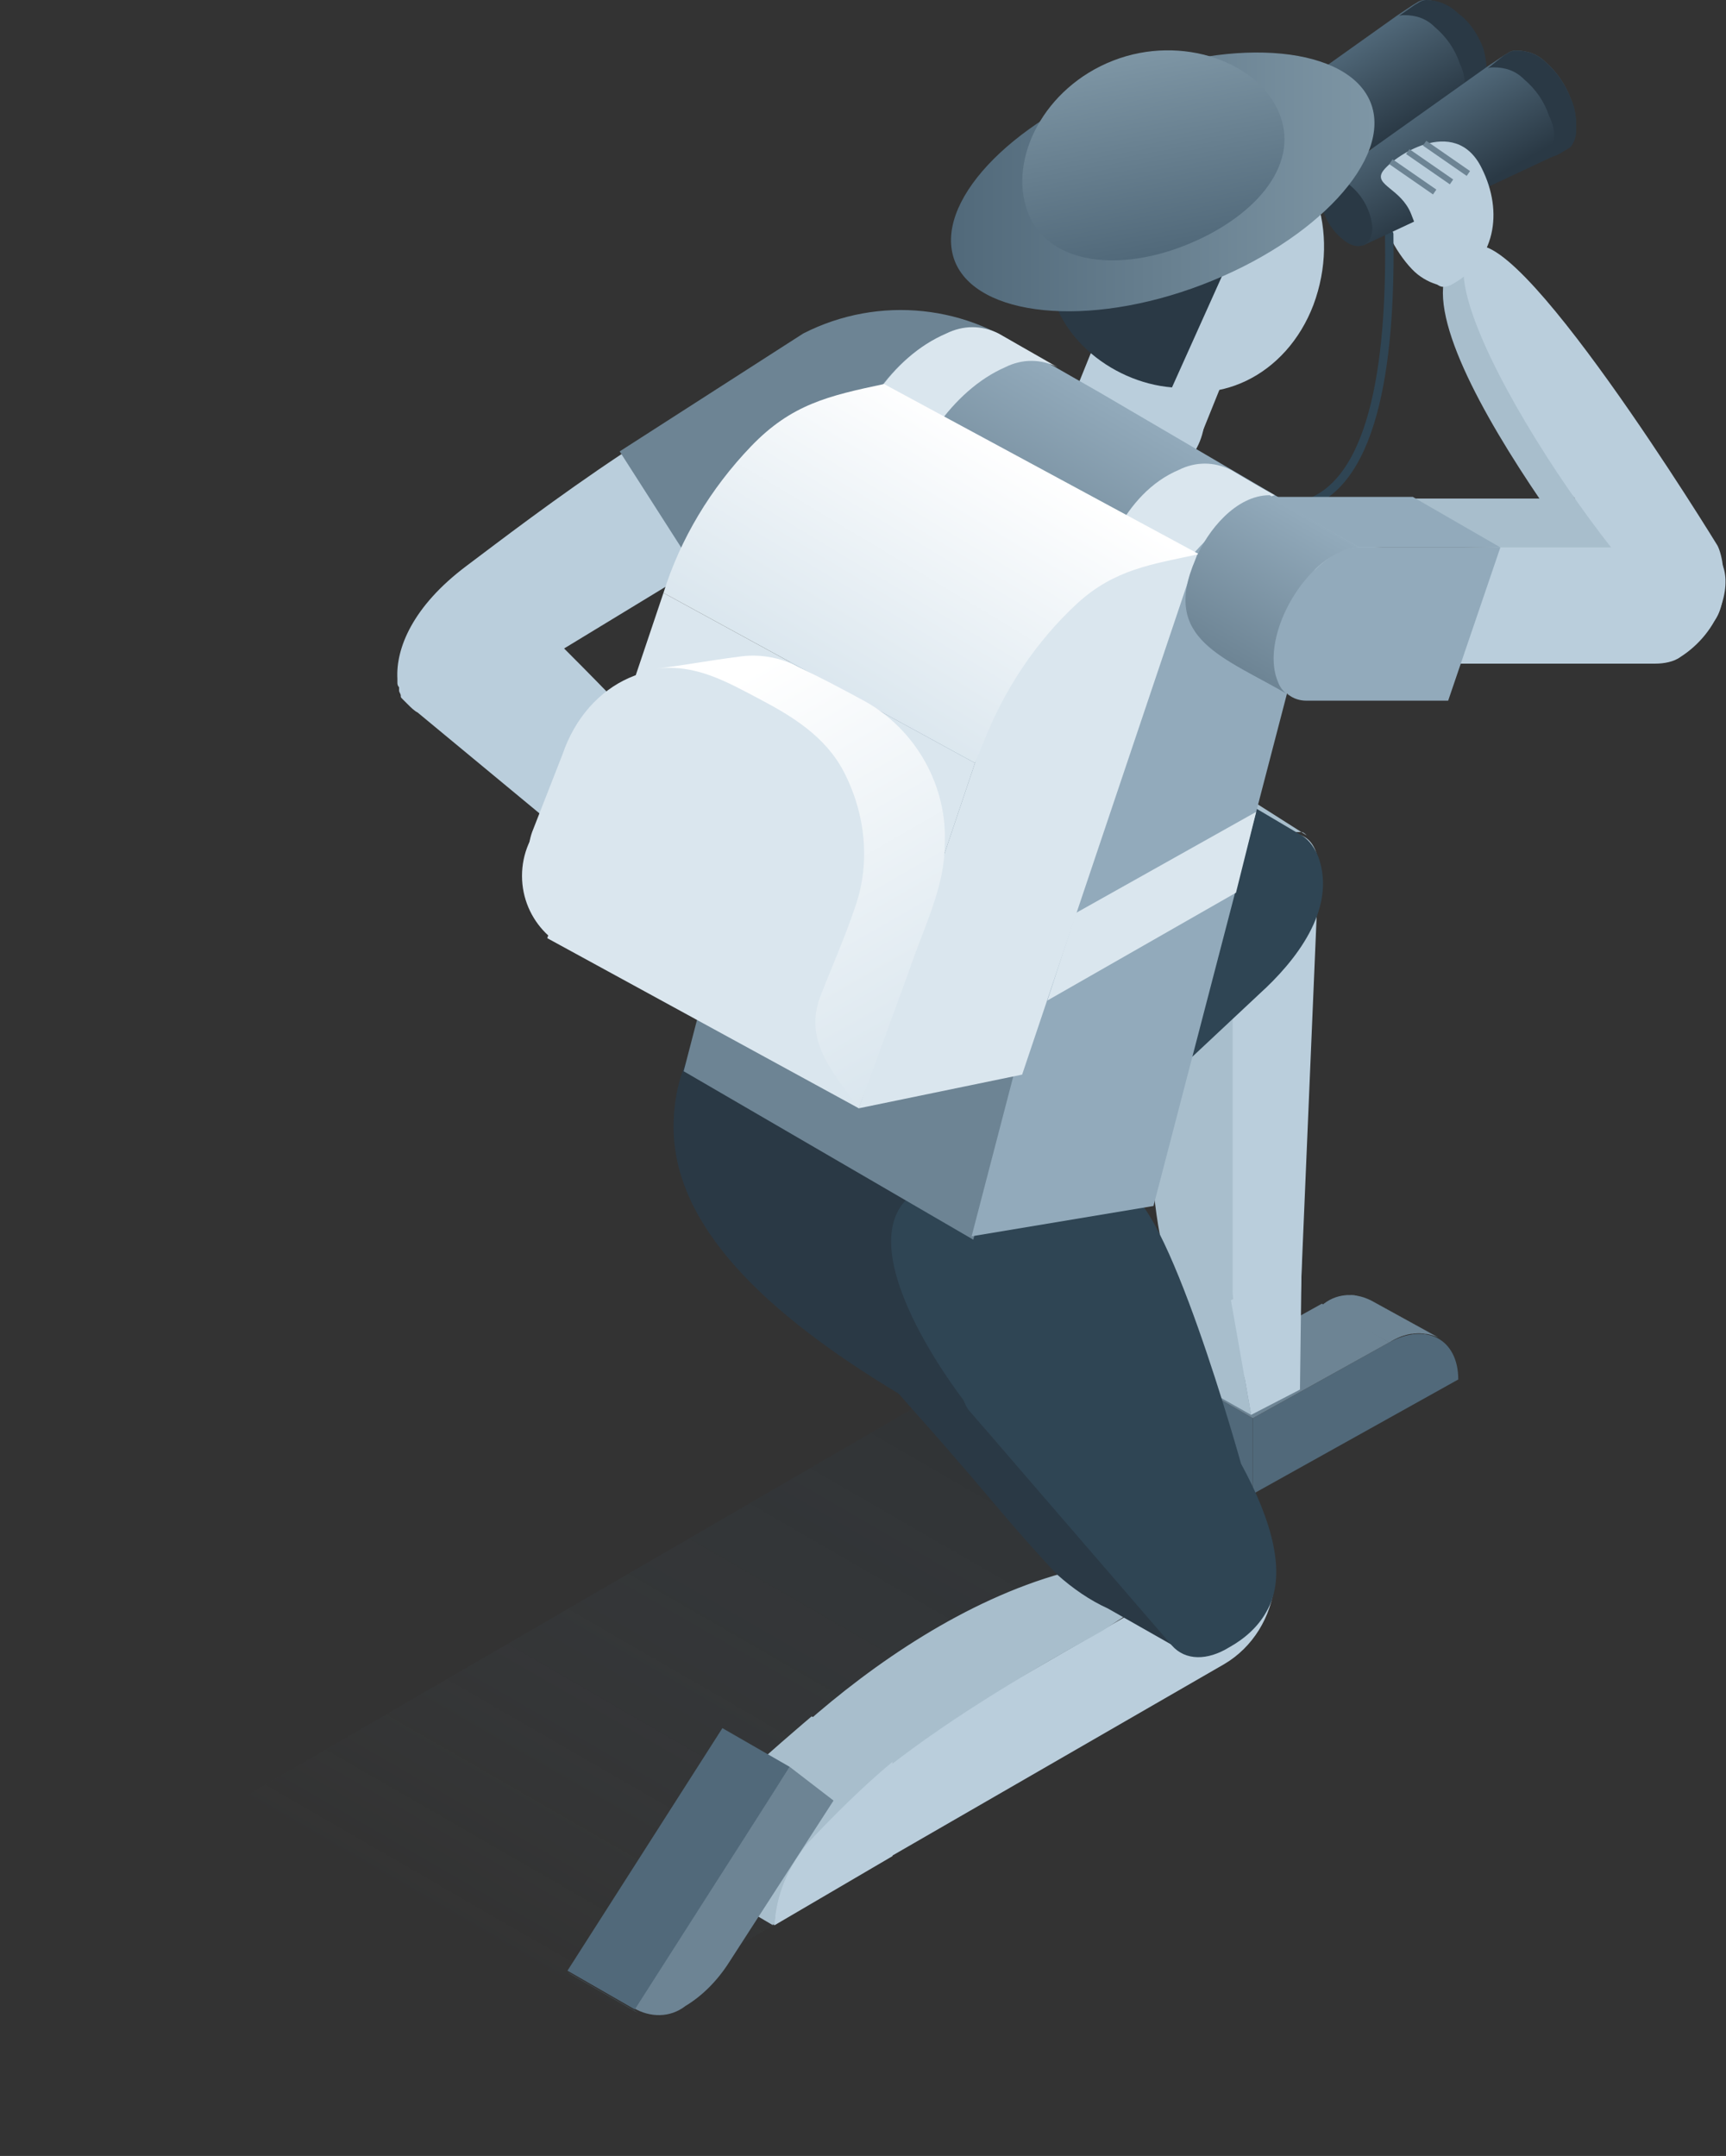 <?xml version="1.0" encoding="utf-8"?>
<!-- Generator: Adobe Illustrator 21.0.2, SVG Export Plug-In . SVG Version: 6.00 Build 0)  -->
<svg version="1.1" id="Layer_1" xmlns="http://www.w3.org/2000/svg" xmlns:xlink="http://www.w3.org/1999/xlink" x="0px" y="0px"
	 viewBox="0 0 102.5 128" style="enable-background:new 0 0 102.5 128;" xml:space="preserve">
<rect x="0" y="0" width="102.5" height="128" fill="#333333" stroke="none"/>
<style type="text/css">
	.st0{fill:url(#SVGID_1_);}
	.st1{fill:#B8DDFD;}
	.st2{fill:#2A3945;}
	.st3{fill:#BACEDC;}
	.st4{fill:none;stroke:#2F4554;stroke-width:0.5;stroke-linecap:round;stroke-linejoin:round;}
	.st5{fill:url(#SVGID_2_);}
	.st6{opacity:0.21;fill:url(#SVGID_3_);enable-background:new    ;}
	.st7{fill:#6D8494;}
	.st8{clip-path:url(#SVGID_5_);}
	.st9{fill:#51697A;}
	.st10{fill:#A8BECC;}
	.st11{fill:#2F4554;}
	.st12{clip-path:url(#SVGID_7_);}
	.st13{fill:#92AABB;}
	.st14{fill:url(#SVGID_8_);}
	.st15{fill:#DAE6EE;}
	.st16{fill:url(#SVGID_9_);}
	.st17{fill:url(#SVGID_10_);}
	.st18{fill:url(#SVGID_11_);}
	.st19{fill:none;stroke:#6D8494;stroke-width:0.35;stroke-miterlimit:10;}
	.st20{fill:url(#SVGID_12_);}
	.st21{fill:url(#SVGID_13_);}
</style>
<title>Asset 1</title>
<g id="_refined">
	<g>
		
			<linearGradient id="SVGID_1_" gradientUnits="userSpaceOnUse" x1="79.328" y1="1560.987" x2="82.689" y2="1566.799" gradientTransform="matrix(1 0 0 1 0 -1558)">
			<stop  offset="0" style="stop-color:#51697A"/>
			<stop  offset="0.9" style="stop-color:#2A3945"/>
		</linearGradient>
		<path class="st0" d="M88,2.9c-0.3-0.8-0.8-1.6-1.5-2.1C86,0.3,85.3,0,84.6,0c-0.3,0-0.5,0.2-0.7,0.3L83,0.9l-9.7,6.9
			c0.4-0.3,1.1,0,1.4,0.3c0.8,0.6,1.2,1.5,1.3,2.4c0,0.1,0,0.1,0,0.2l0,0c0,0.4-0.2,0.7-0.5,0.9l11.3-5.3c0.4-0.1,0.8-0.4,1.1-0.7
			c0.2-0.3,0.3-0.6,0.3-0.9l0,0V4.6c0,0,0-0.1,0-0.2C88.3,3.8,88.2,3.3,88,2.9z"/>
		<path class="st1" d="M76.1,10.5c0,1-0.7,1.4-1.5,0.9c-0.9-0.6-1.5-1.6-1.6-2.7c0-1,0.7-1.4,1.5-0.9C75.5,8.4,76.1,9.4,76.1,10.5z"
			/>
	</g>
	<path class="st2" d="M88.1,2.9c-0.3-0.8-0.8-1.6-1.5-2.1C86.1,0.3,85.4,0,84.7,0c-0.3,0-0.5,0.2-0.7,0.3L83,1
		c0.1-0.1,0.3-0.1,0.4-0.1c0.7,0,1.3,0.2,1.8,0.7c0.7,0.6,1.2,1.3,1.5,2.2c0.4,0.8,0.4,1.8-0.1,2.6c0,0.1-0.1,0.1-0.2,0.2
		c0.3-0.1,1.4-0.5,1.6-1c0.2-0.3,0.3-0.6,0.3-0.9l0,0V4.6c0,0,0-0.1,0-0.2C88.3,3.8,88.2,3.3,88.1,2.9z"/>
	<path class="st3" d="M84.2,16.3c-0.9-0.7-2.2-2.8-1.8-3.3l0,0c0.4-0.5,1.1-0.6,1.6-0.2l2.8,1.3c0.6,0.8,0.8,1.8,0.5,2.8
		C86.2,17.2,85.1,17,84.2,16.3z"/>
	<path class="st4" d="M82.5,13.9c0.1,6.6-0.6,14.9-5.2,16.1s-9.6-4.5-11.8-6.1"/>
	<g>
		
			<linearGradient id="SVGID_2_" gradientUnits="userSpaceOnUse" x1="84.658" y1="1563.941" x2="88.008" y2="1569.76" gradientTransform="matrix(1 0 0 1 0 -1558)">
			<stop  offset="0" style="stop-color:#51697A"/>
			<stop  offset="0.9" style="stop-color:#2A3945"/>
		</linearGradient>
		<path class="st5" d="M93.3,5.9c-0.3-0.8-0.8-1.6-1.5-2.2C91.3,3.2,90.7,3,90,3c-0.3,0-0.5,0.2-0.7,0.3l-0.9,0.6l-9.7,6.9
			c0.4-0.3,1.1,0,1.4,0.3c0.8,0.6,1.2,1.5,1.3,2.4c0,0.1,0,0.1,0,0.2l0,0c0,0.4-0.2,0.7-0.5,0.9l11.3-5.3c0.4-0.1,0.8-0.4,1.1-0.7
			c0.2-0.3,0.3-0.6,0.3-0.9l0,0V7.6c0,0,0-0.1,0-0.2C93.6,6.9,93.5,6.4,93.3,5.9z"/>
		<path class="st2" d="M81.5,13.5c0,1-0.7,1.4-1.5,0.9c-0.9-0.6-1.5-1.6-1.6-2.7c0-1,0.7-1.4,1.5-0.9C80.8,11.4,81.4,12.4,81.5,13.5
			z"/>
		<path class="st2" d="M93.3,5.9c-0.3-0.8-0.8-1.6-1.5-2.2C91.3,3.2,90.7,3,90,3c-0.3,0-0.5,0.2-0.7,0.3l-1,0.8
			C88.4,4,88.6,4,88.7,4c0.7,0,1.3,0.2,1.8,0.7C91.2,5.3,91.7,6,92,6.9c0.4,0.8,0.4,1.5-0.1,2.3c0,0.1-0.1,0.2-0.2,0.3
			c0.3-0.1,1.4-0.6,1.6-0.8c0.2-0.3,0.3-0.6,0.3-0.9l0,0V7.7c0,0,0-0.1,0-0.2C93.6,6.8,93.5,6.3,93.3,5.9z"/>
	</g>
	
		<linearGradient id="SVGID_3_" gradientUnits="userSpaceOnUse" x1="23.817" y1="1686.852" x2="51.8" y2="1638.39" gradientTransform="matrix(1 0 0 1 0 -1558)">
		<stop  offset="0.25" style="stop-color:#51697A;stop-opacity:0"/>
		<stop  offset="0.94" style="stop-color:#2A3945"/>
	</linearGradient>
	<polygon class="st6" points="55.8,82.7 0,115.1 22.4,128 73.1,98.5 	"/>
	<g>
		<path class="st7" d="M81.4,77.2l4,2.2c-0.9-0.4-2-0.3-2.9,0.3l-4-2.2C79.3,76.8,80.4,76.7,81.4,77.2z"/>
		<g>
			<g>
				<g>
					<g>
						<defs>
							<path id="SVGID_4_" d="M81.4,77.2l4,2.2c-0.9-0.4-2-0.3-2.9,0.3l-4-2.2C79.3,76.8,80.4,76.7,81.4,77.2z"/>
						</defs>
						<clipPath id="SVGID_5_">
							<use xlink:href="#SVGID_4_"  style="overflow:visible;"/>
						</clipPath>
						<g class="st8">
							<g>
								<path class="st7" d="M82.5,79.7l-4-2.2c0.2-0.1,0.4-0.2,0.6-0.3l4,2.2C82.9,79.5,82.7,79.6,82.5,79.7"/>
								<path class="st7" d="M83.1,79.4l-4-2.2c0.2-0.1,0.3-0.1,0.5-0.2l4,2.2C83.4,79.3,83.2,79.3,83.1,79.4"/>
								<path class="st7" d="M83.6,79.2l-4-2.2l0.4-0.1l4,2.2L83.6,79.2"/>
								<path class="st7" d="M83.9,79.2l-4-2.2h0.3l4,2.2H83.9"/>
								<path class="st7" d="M84.2,79.1l-4-2.2h0.3l4,2.2H84.2"/>
								<path class="st7" d="M84.5,79.2l-4-2.2h0.2l4,2.2H84.5"/>
								<path class="st7" d="M84.7,79.2l-4-2.2l0.2,0.1l4,2.2L84.7,79.2"/>
								<path class="st7" d="M84.9,79.2l-4-2.2l0.2,0.1l4,2.2L84.9,79.2"/>
								<path class="st7" d="M85.2,79.3l-4-2.2l0.2,0.1l4,2.2L85.2,79.3"/>
								<path class="st7" d="M85.4,79.4l-4-2.2l0,0L85.4,79.4L85.4,79.4"/>
							</g>
						</g>
					</g>
				</g>
			</g>
		</g>
		<path class="st9" d="M82.5,79.7c2.2-1.2,4.1-0.2,4.1,2.2l-12.2,6.8v-4.5L82.5,79.7z"/>
		<polygon class="st9" points="74.4,88.7 70.4,86.4 70.4,81.9 74.4,84.2 		"/>
		<polygon class="st7" points="74.4,84.2 70.4,81.9 78.5,77.4 82.5,79.7 		"/>
	</g>
	<g>
		<path class="st3" d="M75.8,49.8c1.4-0.8,2.6,0.1,2.5,2L77,82.5c-1.4,0.8-5.1-0.8-4.4-16l0.5-11.8C73.1,52.8,74.2,51,75.8,49.8z"/>
		<path class="st10" d="M72.4,46.3L72.4,46.3L72.4,46.3l-0.2-0.1L72,46.1l0,0h-0.1h-0.2h-0.1h-0.1h-0.2h-0.1h-0.1H71
			c-0.1,0-0.2,0.1-0.3,0.2c-0.2,0.1-0.3,0.2-0.5,0.3l-0.1,0.1l-0.2,0.2l-0.2,0.2l-0.1,0.1l0,0l-0.2,0.2l-0.2,0.2l0,0l-0.1,0.2
			L68.9,48l-0.1,0.2l0,0l0,0l-0.1,0.2l-0.1,0.2l-0.1,0.1l0,0v0.1c0,0.1-0.1,0.2-0.1,0.3s-0.1,0.2-0.1,0.3s-0.1,0.2-0.1,0.4
			s-0.1,0.2-0.1,0.3v0.1c0,0,0,0,0,0.1c0,0.2-0.1,0.4-0.1,0.6l0.5,11.7c-1.5,20.7,8,19.8,8,19.8c-1-0.7-3.4-3.9-3.3-5.9v-22
			c0-0.2,0-0.5,0.1-0.7v-0.1c0-0.2,0.1-0.4,0.2-0.7l0,0c0.1-0.2,0.2-0.5,0.3-0.7l0,0c0.1-0.2,0.2-0.4,0.3-0.7l0,0
			c0.1-0.2,0.2-0.4,0.4-0.6l0,0c0.1-0.2,0.3-0.4,0.4-0.5l0.1-0.1c0.1-0.1,0.2-0.2,0.4-0.3l0.1-0.1c0.2-0.1,0.3-0.2,0.5-0.3
			c0.1-0.1,0.3-0.1,0.4-0.2h0.1c0.1,0,0.3-0.1,0.4-0.1l0,0c0.1,0,0.3,0,0.4,0l0,0c0.1,0,0.2,0.1,0.3,0.2L72.4,46.3z"/>
	</g>
	<polygon class="st10" points="74.3,84 71.1,82.2 69.2,75.3 73.1,77.2 	"/>
	<polygon class="st3" points="77.2,82.5 74.3,84 73.1,77.2 77.3,74.7 	"/>
	<rect x="66" y="19" transform="matrix(0.374 -0.927 0.927 0.374 21.422 77.668)" class="st3" width="4.4" height="7.9"/>
	<ellipse transform="matrix(0.374 -0.927 0.927 0.374 19.402 78.043)" class="st3" cx="67.5" cy="24.7" rx="4" ry="4"/>
	<path class="st3" d="M78,18.1c-1.6,4.2-5.8,6.3-9.8,4.6c-4.1-1.9-6-6.6-4.3-10.8c1.4-4,5.8-6.1,9.8-4.7c0.1,0,0.2,0.1,0.4,0.1
		C78.1,9,79.6,13.8,78,18.1z"/>
	<path class="st2" d="M78.9,11.5c0-3-2.6-5.4-5.9-5.6l0,0h-2.3c-4.2,0-7.7,3.1-8.3,7.2h-0.1V16c0,3.7,3.6,6.7,7.3,7l4-8.9L78.9,11.5
		z"/>
	<path class="st11" d="M78.3,50.9c-0.2-0.5-0.5-1-1-1.3l0,0l-4.9-2.9c-0.6-0.3-1.2-0.7-1.8-1c-1.2-0.4-2.5-0.2-3.4,0.6
		c-0.8,0.6-1.6,1.3-2.3,2.1l-4.3,4L49.9,62.5c-2.1,2-4.8,3.9-6,6.5c-0.8,1.4-1,2.9-0.8,4.4c0.3,1.2,1.2,1.6,2.1,2.2l5.6,3.3
		c-0.1-0.1-0.2-0.2-0.3-0.3c1.9,1.8,4.4-0.9,5.9-2.3l5.8-5.5L74.8,59C76.9,57.1,79.4,54,78.3,50.9z M75.3,49.5L75.3,49.5L75.3,49.5
		L75.3,49.5z M76,49.3L76,49.3L76,49.3L76,49.3z M76.7,49.3L76.7,49.3L76.7,49.3L76.7,49.3z M50.2,78.3c0.1,0.1,0.1,0.2,0.2,0.3
		C50.4,78.5,50.3,78.4,50.2,78.3z M49.9,77.6c0.1,0.2,0.1,0.3,0.2,0.5C50,78,50,77.8,49.9,77.6z"/>
	<path class="st2" d="M63.9,69.5c0,7.4-4.3,16.9-10.6,13.2C45.5,78,40,72.8,40,66.9c0-7.4,7.3-11.4,14.7-11.4S63.9,62.2,63.9,69.5z"
		/>
	<path class="st3" d="M72.7,92.6c1.6-0.9,3-0.3,3,1.4c-0.2,2-1.3,3.8-3,4.8L46,114.2c0-3.4,2.6-7.8,5.9-9.6L72.7,92.6z"/>
	<path class="st10" d="M73,92.4c0.6-0.3,1.3-0.3,1.8-0.1c-1.7-1.1-3.5-2.2-5.3-3.1c-0.4-0.3-0.9-0.4-1.4-0.3c-0.7,0.1,1,2.8,0.4,3.1
		c-1.7,1-3,0.7-5.4,1.4c-11.5,3.2-21.8,14.9-22.8,17.6l5.6,3.3c-0.3-6.7,15.7-15.3,19.6-17.5C67.9,95.2,70.4,93.7,73,92.4z"/>
	<path class="st2" d="M69.7,97.7L63,90l-4.1-4.7c-1-1.1-1.4-2.1-1.4-3.7c0.1-2,0.3-3.8,1.6-5.3c1-1.2,3.1-2.9,4.8-1.9l-3.7-2.2
		c-1.1-0.6-2.4-1.7-3.6-2c-2.2-0.4-4.2,1.9-5.1,3.5s-1.8,4.4-0.5,6.2c1.7,2.2,3.7,4.3,5.5,6.4c2.1,2.4,4.1,4.9,6.3,7.2
		c0.9,0.8,1.9,1.5,3,2l4.4,2.5C69.9,98,69.8,97.9,69.7,97.7z"/>
	<path class="st11" d="M73.7,86.9L73.7,86.9c0,0-4.5-16.2-7-16.2c-3.6,0-9.4-1.2-11.4-0.4c-6.3,2.3,1.9,12.8,1.9,12.8l0,0
		c0.1,0.2,0.2,0.5,0.4,0.7l12,13.9c0.8,0.9,2.1,0.9,3.4,0.1c0.9-0.5,1.7-1.2,2.2-2.1C76.5,93.5,75.5,90.2,73.7,86.9z"/>
	<path class="st3" d="M21.4,37.6L21.4,37.6L21.4,37.6z"/>
	<path class="st3" d="M48.4,21.1c-6.4,1.5-17.1,9.8-20.7,12.5c-3.2,2.4-4.2,4.9-4.1,6.7c0,0.1,0,0.1,0,0.2s0,0.2,0.1,0.3
		c0,0.1,0,0.2,0,0.2c0,0.1,0.1,0.2,0.1,0.3c0,0.1,0,0.1,0.1,0.2s0.2,0.2,0.3,0.3c0.2,0.2,0.4,0.4,0.6,0.5L37,52.4l0.2,0.1l4.8,2.8
		l-0.2-0.1c0.7,0.5,1.5,0.4,2.2-0.1c0.7-0.4,1.3-1,1.7-1.7c1.1-1.6-10.3-13-12.2-14.9l15.3-9.3c2.7-1.7,5.5-3.2,8.2-5
		c0.4-0.2,0.8-0.5,1.2-0.8C58.4,23.2,49.8,20.7,48.4,21.1z"/>
	<path class="st7" d="M57,24.1c-1.3,0.8-3.1,1.9-4.7,3l-11,7.4l3.7-1.9l11-7.4c2.5-1.6,3.7-2.5,2.7-2C58.3,23.3,57.7,23.7,57,24.1z"
		/>
	<path class="st7" d="M47.7,19.8l-10.9,7l4.8,7.5L52.3,27c1.7-1.1,9-5.8,9.1-5.8C57.6,18.1,52.2,17.5,47.7,19.8z"/>
	<path class="st10" d="M98.3,38.7c0,0-4.1-7.8-5.3-10.1s-3.4-5.4-4-8c-0.5-2,0.2-8.4-2.7-5.1C82.4,19.8,98.4,38.9,98.3,38.7z"/>
	<path class="st10" d="M96.6,29.8c-0.5-0.2-1.1-0.3-1.6-0.2h-3h-9.3c-2.2,0-4.5,0-6.7,0s-4.2,2.2-4.4,4.5c-0.2,1.8,1,2.4,2.3,3.1
		l3.5,2c-1.4-0.8-0.6-3,0-4.2c0.6-1.3,1.8-2.2,3.3-2.4c1-0.1,1.9-0.2,2.9-0.2l13.7,0.3c1.1,0,3-0.4,4,0.2L96.6,29.8z"/>
	<path class="st3" d="M79.2,33c0.4-0.3,1-0.4,1.5-0.5h20c1.5,0,2.2,1.5,1.5,3.5c-0.4,1.2-1.3,2.3-2.4,3c-0.4,0.3-1,0.4-1.5,0.4h-20
		c-1.5,0-2.2-1.6-1.5-3.5C77.2,34.7,78,33.7,79.2,33z"/>
	<path class="st3" d="M102,32.4c0.6,1.2,0.7,5.2-1.3,4.9c-3-0.4-16.2-19.4-13.4-22.5C89.7,12.3,102,32.4,102,32.4z"/>
	<path class="st10" d="M46,114.3l-5.7-3.2c0,0,0.3-2,3.2-5c1.5-1.5,4.7-4.2,4.7-4.2l4.8,2.8c-1.8,1.5-3.5,3.1-5.1,4.9
		C46.8,110.8,46.1,112.5,46,114.3z"/>
	<path class="st3" d="M53,110.2l-7,4.1c0.1-1.7,0.8-3.4,1.9-4.8c1.6-1.7,3.3-3.4,5.1-4.9V110.2z"/>
	<g>
		<path class="st7" d="M46.9,104.9l2.6,2l-6.2,9.6c-0.7,1.1-1.6,2-2.6,2.6c-0.9,0.7-2.1,0.7-3.1,0.1L46.9,104.9z"/>
		<g>
			<path class="st9" d="M37.9,119.5l-4-2.3l-0.2-0.1l4,2.3L37.9,119.5z"/>
			<g>
				<g>
					<g>
						<g>
							<defs>
								<polygon id="SVGID_6_" points="37.9,119.5 33.9,117.1 33.7,117 37.7,119.3 								"/>
							</defs>
							<clipPath id="SVGID_7_">
								<use xlink:href="#SVGID_6_"  style="overflow:visible;"/>
							</clipPath>
							<g class="st12">
								<g>
									<path class="st9" d="M37.9,119.5l-4-2.3l-0.2-0.1l4,2.3L37.9,119.5"/>
								</g>
							</g>
						</g>
					</g>
				</g>
			</g>
		</g>
		<polygon class="st9" points="37.7,119.3 33.7,117 42.9,102.6 46.9,104.9 		"/>
	</g>
	<polygon class="st7" points="57.8,73.6 40.6,63.6 49.8,28.2 66.9,38.2 	"/>
	<path class="st13" d="M72.5,30.2c0.6-0.3,1.2-0.6,1.8-0.7c3-0.5,4.5,2.6,3.4,6.8l-9.2,35.3l-10.8,1.8l9.2-35.3
		C67.8,34.9,69.7,32.1,72.5,30.2z"/>
	
		<linearGradient id="SVGID_8_" gradientUnits="userSpaceOnUse" x1="59.834" y1="1592.098" x2="65.834" y2="1581.698" gradientTransform="matrix(1 0 0 1 0 -1558)">
		<stop  offset="0" style="stop-color:#6D8494"/>
		<stop  offset="1" style="stop-color:#92AABB"/>
	</linearGradient>
	<path class="st14" d="M73.3,29.8c1-0.5,2.1-0.5,3.1,0l-11.1-6.5l-5.6-3.2c-1.2-0.8-2.7-0.8-3.9-0.1c-3.1,1.5-5.2,5-6,8.2l17.2,10
		C67.8,34.9,70,31.2,73.3,29.8z"/>
	<path class="st15" d="M73.1,27.9c-1-0.5-2.1-0.5-3.1,0c-3.3,1.4-4.7,5.4-5.6,8.6l3.5,2c2.1-7.3,7.8-9.1,7.8-9.1
		C74.6,28.8,74.3,28.6,73.1,27.9z"/>
	<path class="st15" d="M59.3,19.8c-1-0.5-2.1-0.5-3.1,0c-3.3,1.4-5.5,5.1-6.3,8.4l3.5,2c0.8-3.3,3.1-7,6.3-8.4c1-0.5,2.1-0.5,3.1,0
		L59.3,19.8z"/>
	<g>
		<polygon class="st15" points="51,65.8 32.5,55.7 39.4,35.2 57.9,45.3 		"/>
		<path class="st15" d="M71.1,32.9L60.7,63.8l-9.7,2l6.9-20.5c1.9-5.7,6.3-11,9.8-11.7L71.1,32.9z"/>
		
			<linearGradient id="SVGID_9_" gradientUnits="userSpaceOnUse" x1="52.494" y1="1598.977" x2="43.352" y2="1614.811" gradientTransform="matrix(1 1.797592e-02 -1.797592e-02 1 36.002 -1573.517)">
			<stop  offset="0" style="stop-color:#FFFFFF"/>
			<stop  offset="1" style="stop-color:#DAE6EE"/>
		</linearGradient>
		<path class="st16" d="M58.4,44.1c1.2-3.1,3.1-6,5.6-8.3c2.2-2,4.4-2.3,7.2-2.9L52.5,22.8c-3.3,0.7-5.5,1.2-7.9,3.7
			s-4.2,5.5-5.2,8.7l18.5,10.1C58.1,44.9,58.2,44.5,58.4,44.1z"/>
	</g>
	<g>
		<polygon class="st13" points="80.7,32.5 75.5,29.5 83.9,29.5 89.1,32.5 		"/>
		<path class="st13" d="M79.1,33c0.5-0.3,1-0.5,1.6-0.5h8.4L86,41.6h-8.4c-1.7,0-2.4-2-1.6-4.5C76.5,35.4,77.7,34,79.1,33z"/>
		
			<linearGradient id="SVGID_10_" gradientUnits="userSpaceOnUse" x1="72.657" y1="1597.164" x2="77.557" y2="1588.684" gradientTransform="matrix(1 0 0 1 0 -1558)">
			<stop  offset="0" style="stop-color:#6D8494"/>
			<stop  offset="1" style="stop-color:#92AABB"/>
		</linearGradient>
		<path class="st17" d="M75.9,40.5c-1.2-2.8,1.9-7.9,4.8-8l-5.3-3.1c-2,0-3.7,2.1-4.4,3.8c-2.1,4.8,1.7,5.8,5.6,8.1
			C76.3,41.2,76,40.8,75.9,40.5z"/>
	</g>
	<path class="st3" d="M88,10c1.3,2.6,0.8,5.5-1.8,6.9c-1.4,0.7-1.3-1.5-2.4-4.2c-0.6-1.5-2.2-1.7-1.7-2.5S86.4,6.7,88,10z"/>
	<g>
		<path class="st15" d="M47.1,42.6c3.6,2.5,5.1,7.1,3.7,11.2l-2.9,7.6l-14.6-7.6c-1.6-0.8-2.3-2.7-1.7-4.4l1.8-4.6
			c1.5-4.4,5.8-6.3,9.7-4.3l3.6,1.8L47.1,42.6z"/>
		
			<linearGradient id="SVGID_11_" gradientUnits="userSpaceOnUse" x1="56.814" y1="1620.443" x2="42.532" y2="1595.706" gradientTransform="matrix(1 0 0 1 0 -1558)">
			<stop  offset="0" style="stop-color:#DAE6EE"/>
			<stop  offset="0.898" style="stop-color:#FFFFFF"/>
		</linearGradient>
		<path class="st18" d="M56.1,50.2c0.2-3.5-1.7-6.9-4.8-8.6c-1.3-0.7-2.6-1.4-3.9-2C46.3,39,45,38.8,43.8,39
			c-1.6,0.2-3.2,0.5-4.8,0.7c2.3-0.3,4.2,0.8,6.1,1.8s3.9,2.2,5,4.3c1.3,2.5,1.6,5.4,0.7,8c-0.6,1.8-1.4,3.6-2.1,5.4
			c-1,2.7,0.9,4.6,2.3,6.6l3-8.2C54.8,55.2,56.1,52.7,56.1,50.2z"/>
	</g>
	<circle class="st15" cx="35.8" cy="52" r="4.8"/>
	<line class="st19" x1="85.2" y1="11.4" x2="82.6" y2="9.6"/>
	<line class="st19" x1="86.2" y1="10.8" x2="83.6" y2="9"/>
	<line class="st19" x1="87.2" y1="10.3" x2="84.6" y2="8.5"/>
	<polygon class="st15" points="63.9,54.2 62.2,59.4 73.4,53 74.6,48.2 	"/>
	
		<linearGradient id="SVGID_12_" gradientUnits="userSpaceOnUse" x1="56.455" y1="1568.793" x2="81.603" y2="1568.793" gradientTransform="matrix(1 0 0 1 -8.232467e-03 -1557.993)">
		<stop  offset="0" style="stop-color:#51697A"/>
		<stop  offset="1" style="stop-color:#7E96A5"/>
	</linearGradient>
	<path class="st20" d="M66.7,4.7c6.8-2.6,13.4-1.9,14.7,1.4c1.3,3.3-3.2,8.2-10,10.8S58,18.8,56.7,15.5C55.4,12.1,59.9,7.3,66.7,4.7
		z"/>
	
		<linearGradient id="SVGID_13_" gradientUnits="userSpaceOnUse" x1="69.435" y1="1572.931" x2="67.365" y2="1561.161" gradientTransform="matrix(1 0 0 1 0 -1558)">
		<stop  offset="0" style="stop-color:#51697A"/>
		<stop  offset="1" style="stop-color:#7E96A5"/>
	</linearGradient>
	<path class="st21" d="M76,6.8c1.2,3.1-1.6,6.2-5.7,7.8s-8.2,1-9.3-2.1s1-7.3,5.1-8.9S74.8,3.7,76,6.8z"/>
</g>
</svg>
